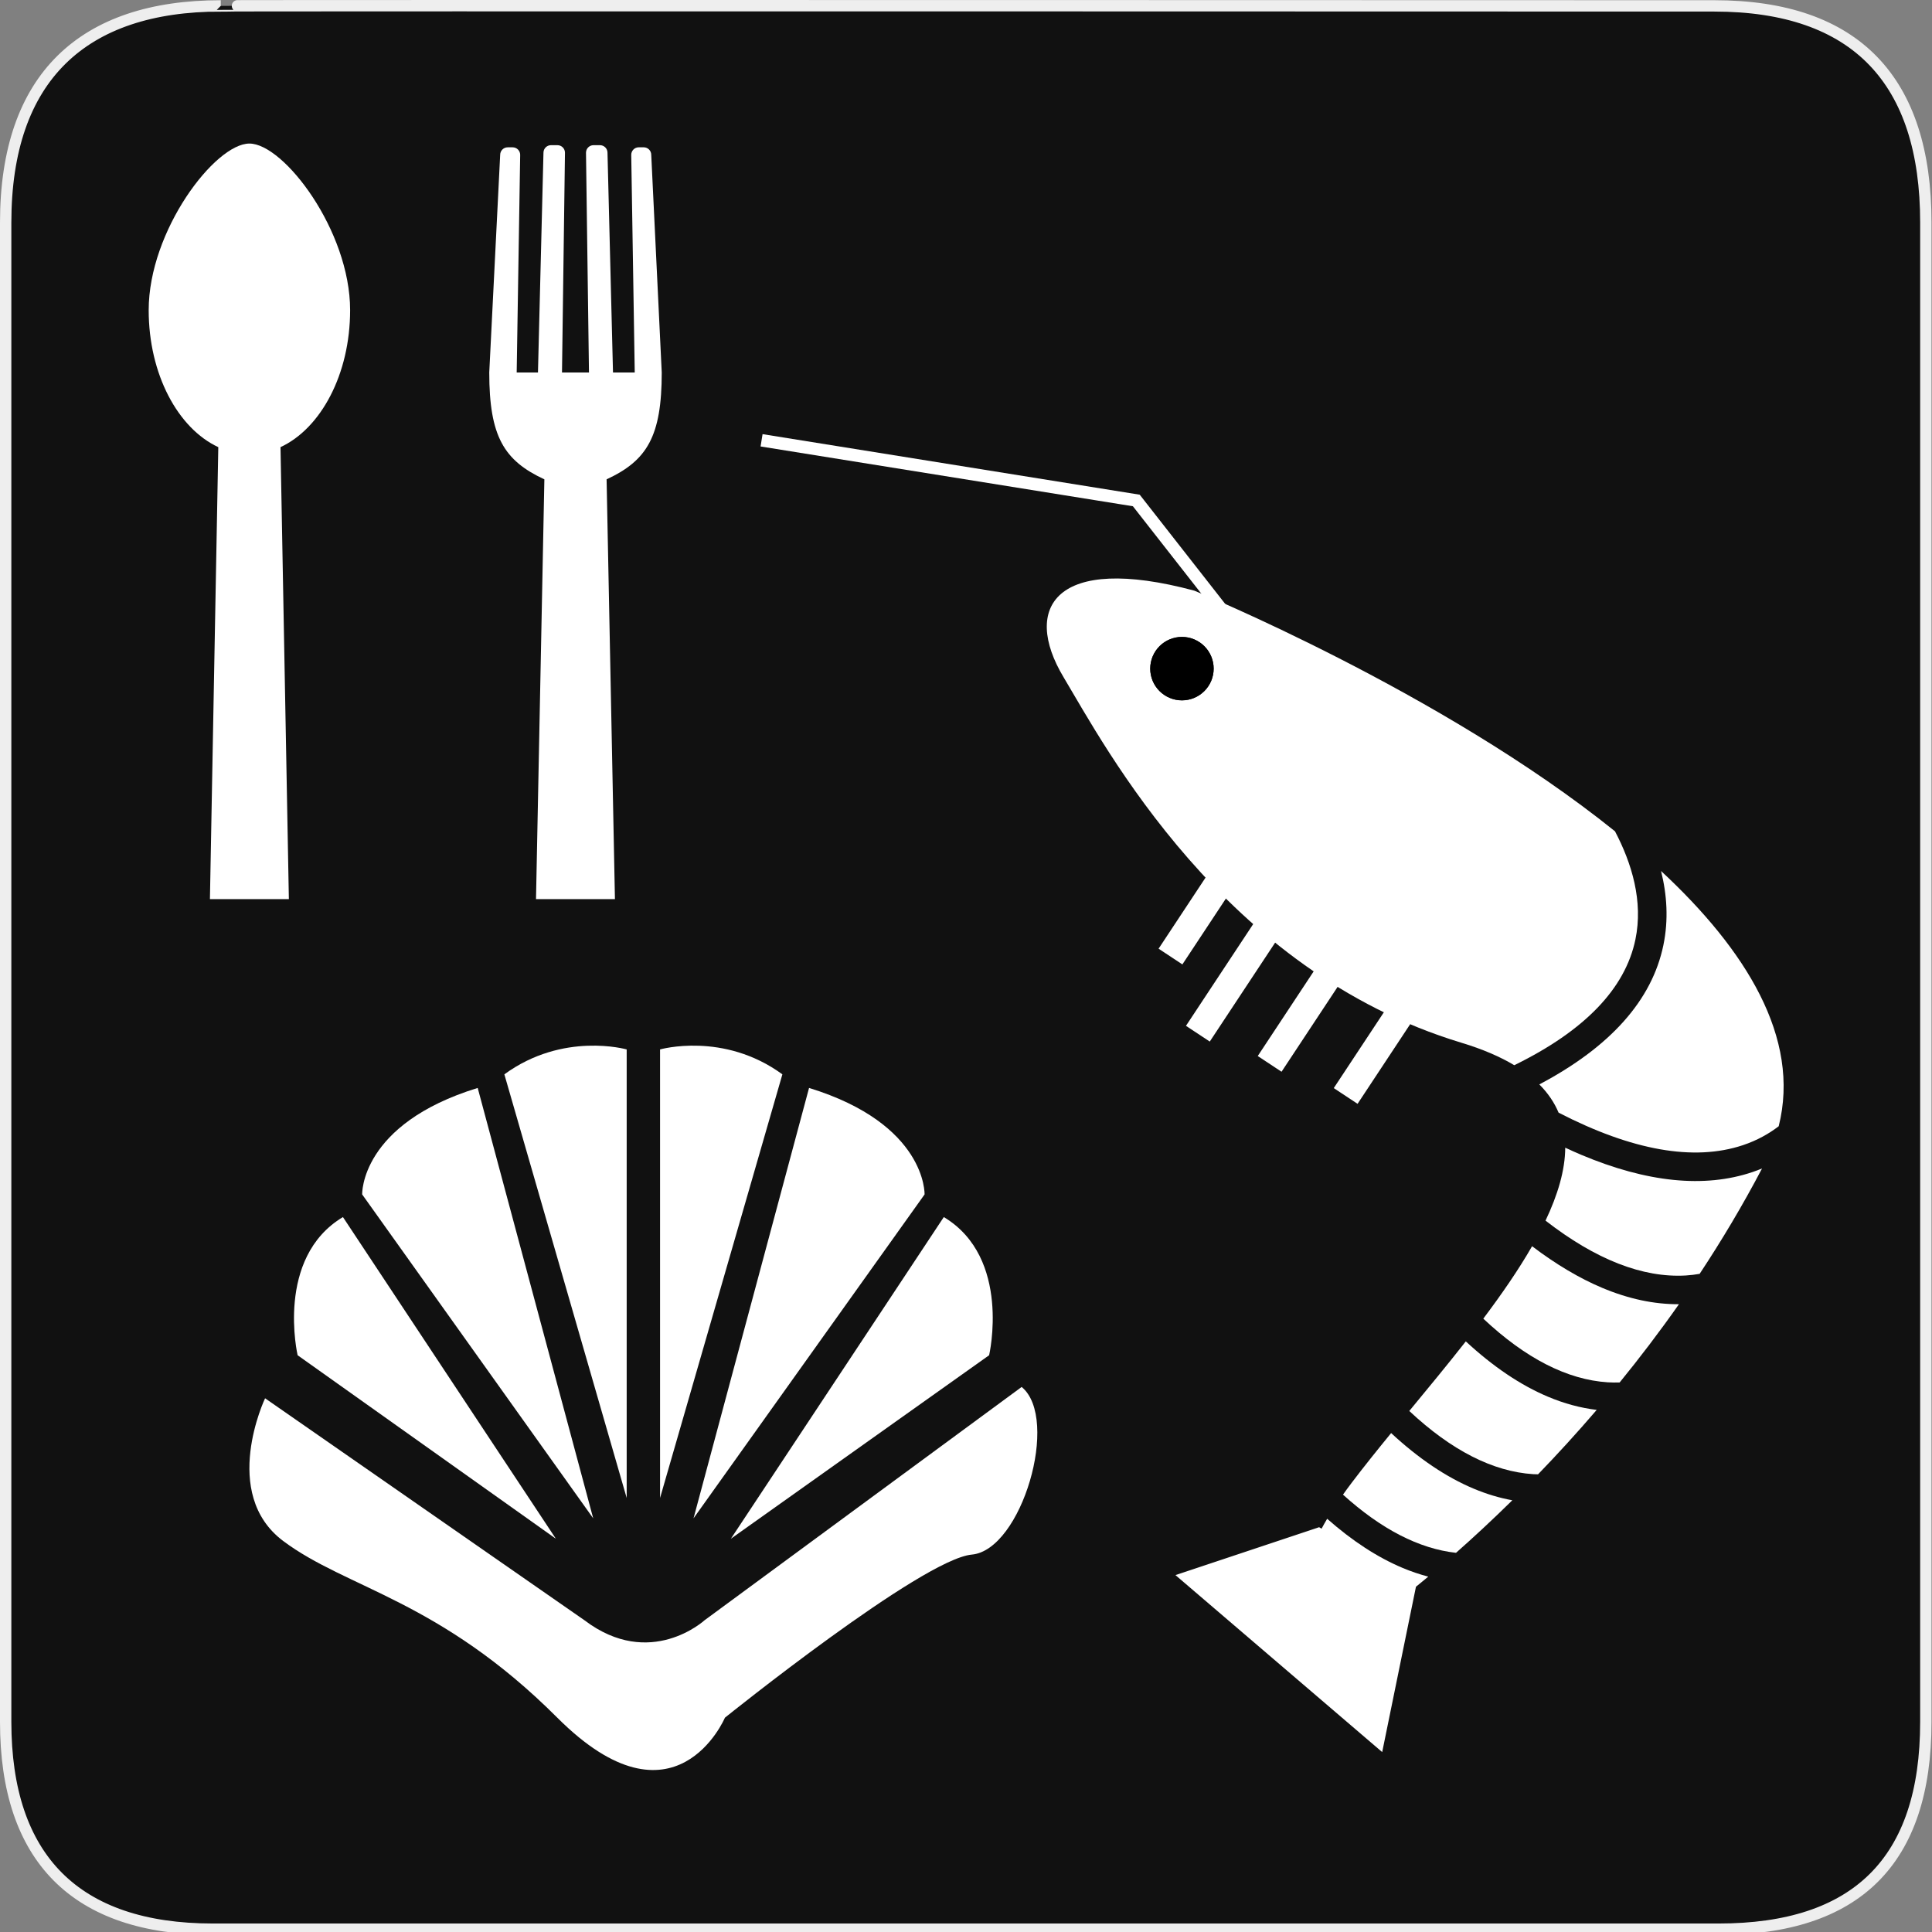 <?xml version="1.0" encoding="utf-8"?>
<!-- Generator: Adobe Illustrator 15.0.0, SVG Export Plug-In . SVG Version: 6.00 Build 0)  -->
<!DOCTYPE svg PUBLIC "-//W3C//DTD SVG 1.1//EN" "http://www.w3.org/Graphics/SVG/1.1/DTD/svg11.dtd">
<svg version="1.1" xmlns="http://www.w3.org/2000/svg" xmlns:xlink="http://www.w3.org/1999/xlink" x="0px" y="0px" width="580px"
	 height="580px" viewBox="0 0 580 580" enable-background="new 0 0 580 580" xml:space="preserve">
<rect x="0" y="0" width="580" height="580" fill="#808080" stroke="none"/>
<g id="Layer_2">
	<g id="g1327">
		<path id="path1329" fill="#111111" stroke="#EEEEEE" stroke-width="3.408" d="M66.275,1.768
			c-41.335,0-64.571,21.371-64.571,65.036v450.123c0,40.844,20.894,62.229,62.192,62.229H515.92
			c41.307,0,62.229-20.316,62.229-62.229V66.804c0-42.601-20.923-65.036-63.522-65.036C514.624,1.768,66.133,1.625,66.275,1.768z"/>
	</g>
</g>
<g id="svg2" inkscape:output_extension="org.inkscape.output.svg.inkscape" inkscape:version="0.46" sodipodi:docname="waste_bin.svg" sodipodi:version="0.32" xmlns:dc="http://purl.org/dc/elements/1.1/" xmlns:cc="http://creativecommons.org/ns#" xmlns:sodipodi="http://sodipodi.sourceforge.net/DTD/sodipodi-0.dtd" xmlns:svg="http://www.w3.org/2000/svg" xmlns:rdf="http://www.w3.org/1999/02/22-rdf-syntax-ns#" xmlns:inkscape="http://www.inkscape.org/namespaces/inkscape">
	<g>
		<g>
			<path fill="#FFFFFF" d="M74.873,43.097c-10.314,0-30.236,26.138-30.236,50.016c0,19.216,8.771,35.495,20.897,41.123l-2.51,135.69
				h23.697l-2.51-135.69c12.127-5.627,20.897-21.906,20.897-41.123C105.108,69.235,85.188,43.097,74.873,43.097z"/>
		</g>
		<g>
			<path fill="#FFFFFF" d="M198.659,111.82l-3.151-65.34c0-1.249-1.013-2.261-2.262-2.261h-1.483c-1.249,0-2.261,1.012-2.261,2.261
				l1.05,65.34h-6.526l-1.653-65.977c0-1.248-1.013-2.26-2.261-2.26h-1.932c-1.248,0-2.26,1.012-2.26,2.26l0.893,65.977h-8.098
				l0.893-65.977c0-1.248-1.011-2.26-2.26-2.26h-1.931c-1.249,0-2.262,1.012-2.262,2.26l-1.653,65.977h-6.389l1.049-65.333
				c0-1.248-1.011-2.26-2.259-2.26h-1.485c-1.249,0-2.261,1.012-2.261,2.26l-3.277,65.333c0,19.216,4.418,26.453,16.545,32.08
				l-2.51,126.025h23.696L182.104,143.9C194.229,138.273,198.659,131.037,198.659,111.82z"/>
		</g>
	</g>
	<path fill="#FFFFFF" d="M14.071,535.221"/>
	<g>
		<path fill="#FFFFFF" d="M291.752,466.698c-14.958,1.361-74.124,48.964-74.124,48.964s-14.964,35.357-50.322,0
			c-35.359-35.359-63.244-38.764-82.287-53.045c-19.043-14.28-5.438-42.842-5.438-42.842l95.886,66.643
			c19.722,14.962,36.04,0,36.04,0l95.204-70.045C318.27,425.891,306.711,465.336,291.752,466.698z"/>
		<path fill="#FFFFFF" d="M283.338,365.369c20.404,12.241,13.605,41.483,13.605,41.483l-77.524,55.084L283.338,365.369z"/>
		<path fill="#FFFFFF" d="M242.883,326.606c35.362,10.878,34.681,31.966,34.681,31.966l-69.363,97.243L242.883,326.606z"/>
		<path fill="#FFFFFF" d="M234.876,322.526c-17.68-12.921-36.722-7.479-36.722-7.479v134.648L234.876,322.526z"/>
		<path fill="#FFFFFF" d="M102.951,365.369c-20.402,12.241-13.604,41.483-13.604,41.483l77.524,55.084L102.951,365.369z"/>
		<path fill="#FFFFFF" d="M143.407,326.606c-35.364,10.878-34.683,31.966-34.683,31.966l69.363,97.243L143.407,326.606z"/>
		<path fill="#FFFFFF" d="M151.413,322.526c17.679-12.921,36.722-7.479,36.722-7.479v134.648L151.413,322.526z"/>
	</g>
	<g>
		<line fill="none" x1="381.346" y1="319.314" x2="406.973" y2="280.522"/>
		
			<rect x="370.913" y="295.641" transform="matrix(0.551 -0.834 0.834 0.551 -73.354 463.469)" fill="#FFFFFF" width="46.494" height="8.566"/>
		<line fill="none" x1="359.786" y1="310.239" x2="385.411" y2="271.446"/>
		
			<rect x="349.352" y="286.566" transform="matrix(0.551 -0.834 0.834 0.551 -75.453 441.425)" fill="#FFFFFF" width="46.496" height="8.567"/>
		<line fill="none" x1="351.552" y1="287.067" x2="377.178" y2="248.273"/>
		
			<rect x="341.117" y="263.395" transform="matrix(0.551 -0.834 0.834 0.551 -59.811 424.164)" fill="#FFFFFF" width="46.494" height="8.566"/>
		<line fill="none" x1="404.171" y1="328.923" x2="429.798" y2="290.13"/>
		
			<rect x="393.739" y="305.247" transform="matrix(0.551 -0.834 0.834 0.551 -71.121 486.842)" fill="#FFFFFF" width="46.493" height="8.568"/>
		<polygon fill="#FFFFFF" points="396.014,458.476 352.881,472.858 414.944,525.99 425.081,476.354 		"/>
		<path fill="#FFFFFF" d="M482.667,414.981c1.233,0.078,2.412,0.077,3.566,0.043c5.955-7.306,11.937-15.144,17.797-23.488
			c-7.468,0.042-15.166-1.599-23.065-4.924c-6.863-2.889-13.882-7.078-21.025-12.487c-4.071,7.093-9.12,14.399-14.646,21.744
			C457.961,407.772,470.481,414.202,482.667,414.981z"/>
		<path fill="#FFFFFF" d="M460.303,442.558c0.49,0.03,0.955,0.025,1.433,0.038c5.673-5.869,11.594-12.321,17.607-19.333
			c-4.866-0.589-9.74-1.9-14.62-3.954c-8.235-3.467-16.476-9.022-24.679-16.617c-5.519,7.032-11.32,14.047-16.967,20.894
			C435.694,435.398,448.162,441.784,460.303,442.558z"/>
		<path fill="#FFFFFF" d="M506.121,382.909c1.444-0.086,2.805-0.268,4.123-0.491c6.551-9.908,12.868-20.467,18.736-31.639
			c-0.917,0.378-1.858,0.74-2.842,1.072c-14.438,4.891-31.696,3.145-51.467-5.178c-1.575-0.663-3.17-1.382-4.778-2.128
			c-0.036,6.788-2.244,14.168-5.917,21.896C479.015,378.118,493.146,383.668,506.121,382.909z"/>
		<path fill="#FFFFFF" d="M533.979,338.108c6.683-26.593-9.955-53.066-35.321-76.63c1.763,7.068,2.291,14.596,0.699,22.282
			c-3.421,16.525-15.922,30.52-37.242,41.789c2.621,2.627,4.522,5.462,5.786,8.477c22.029,11.365,40.623,14.663,55.309,9.771
			C527.594,342.337,531.132,340.285,533.979,338.108z"/>
		<path fill="#FFFFFF" d="M319.275,203.275c12.475,20.828,47.871,88.127,119.48,109.772c6.358,1.922,11.585,4.186,15.842,6.737
			c21.082-10.315,33.293-22.957,36.363-37.733c2.386-11.467-1.072-22.871-6.127-32.487c-52.29-42.067-126.308-72.25-126.308-72.25
			C316.727,166.099,306.799,182.445,319.275,203.275z M346.055,197.035c2.039-4.846,7.62-7.121,12.466-5.081
			c4.847,2.041,7.121,7.622,5.082,12.468c-2.041,4.847-7.622,7.122-12.47,5.082C346.287,207.463,344.013,201.881,346.055,197.035z"
			/>
		<path fill="#FFFFFF" d="M437.105,466.168c5.065-4.473,10.775-9.741,16.907-15.775c-3.881-0.707-7.768-1.87-11.654-3.507
			c-8.253-3.474-16.511-9.046-24.73-16.665c-4.168,5.092-8.16,10.063-11.781,14.838c-0.953,1.254-1.835,2.462-2.672,3.64
			C414.661,459.09,426.016,464.937,437.105,466.168z"/>
		<path fill="#FFFFFF" d="M398.426,455.944c-20.241,34.102,16.415,28.303,16.415,28.303s5.315-3.748,13.935-10.93
			c-2.576-0.677-5.156-1.546-7.733-2.63C413.497,467.511,405.946,462.587,398.426,455.944z"/>
		<circle cx="354.828" cy="200.728" r="9.52"/>
		<polyline fill="none" stroke="#FFFFFF" stroke-width="3.749" stroke-miterlimit="10" points="228.628,132.181 341.127,150.245 
			370.572,187.862 		"/>
	</g>
</g>
</svg>
